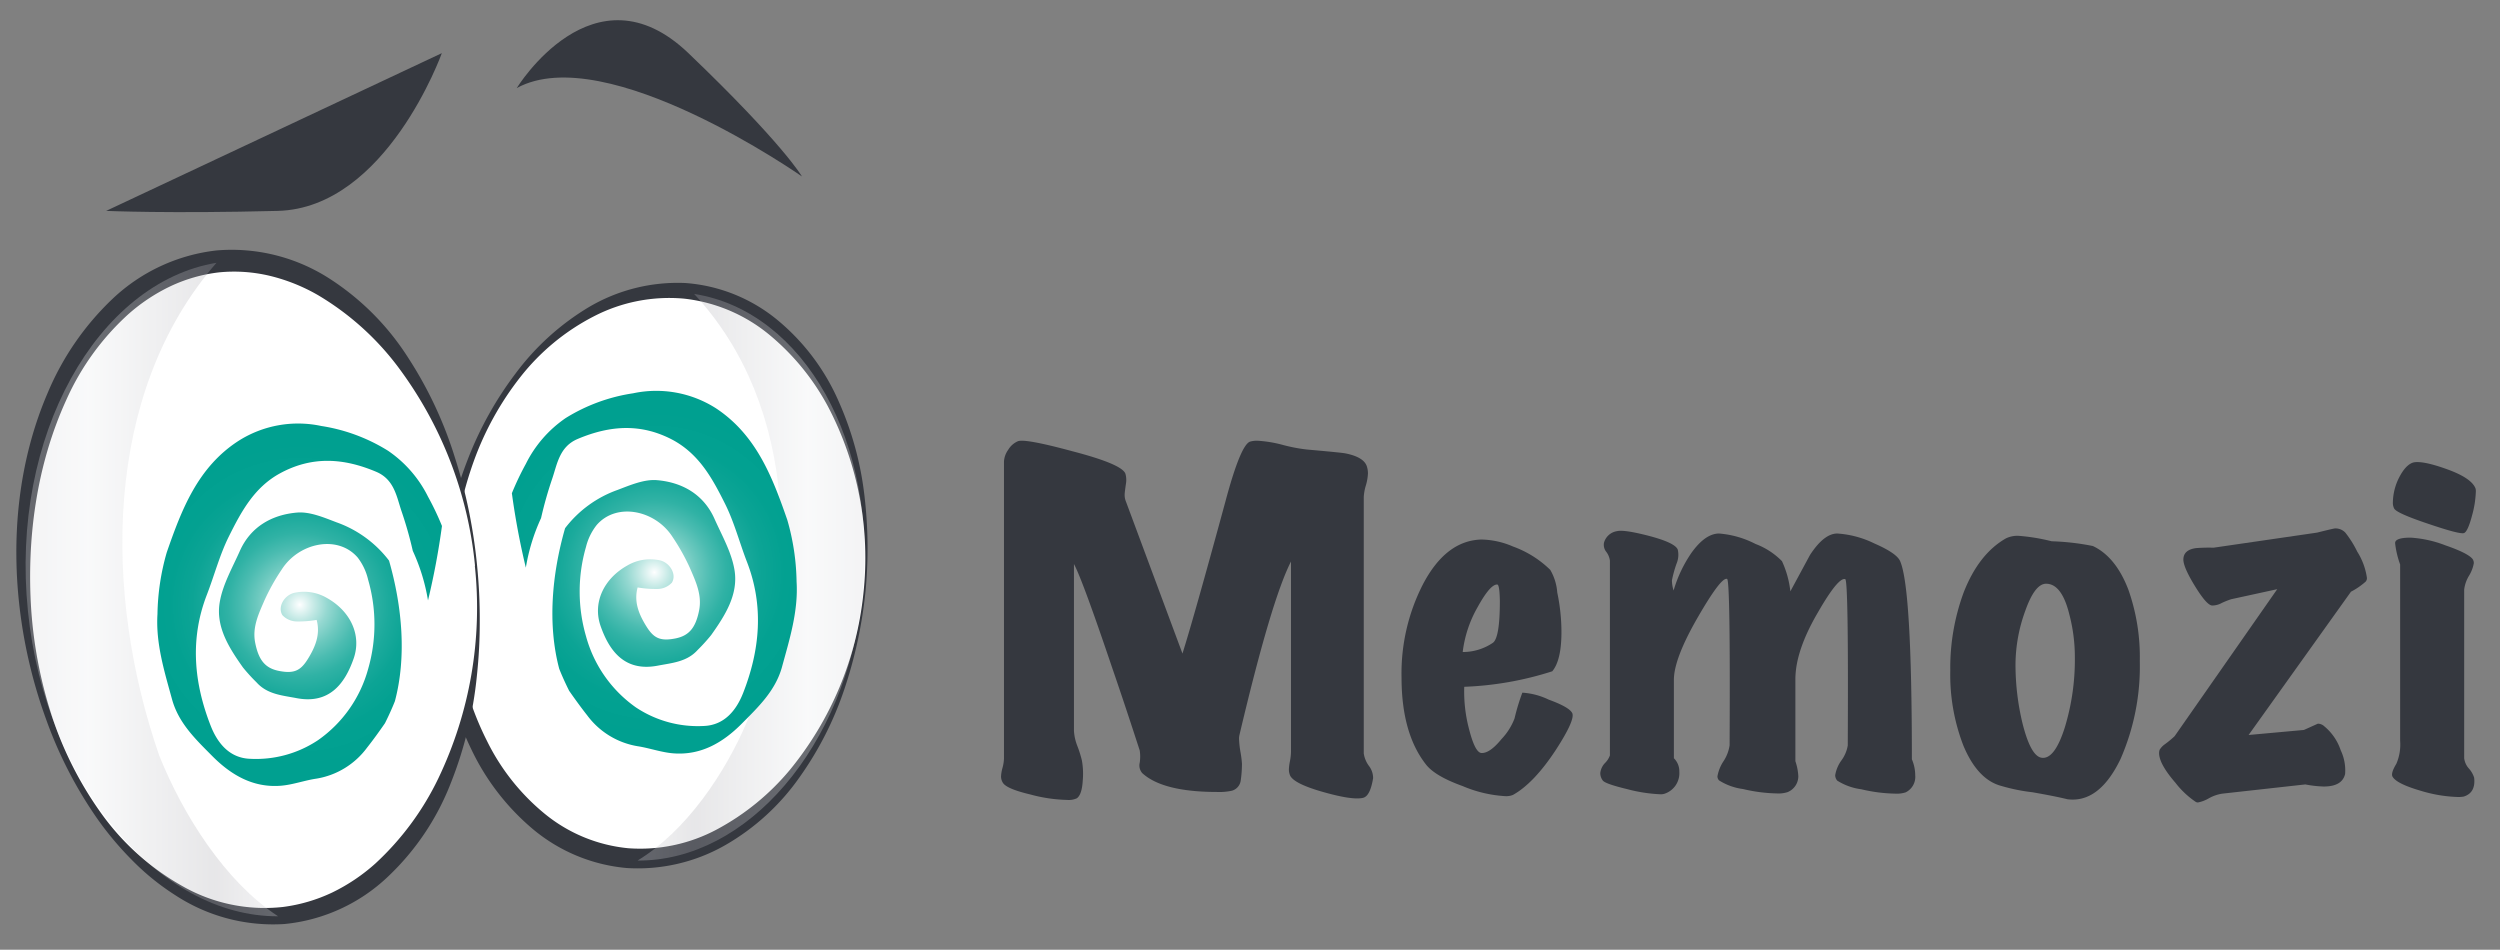 <svg xmlns="http://www.w3.org/2000/svg" xmlns:xlink="http://www.w3.org/1999/xlink" viewBox="0 0 358 136"><rect x="0" y="0" width="358" height="136" fill="#808080" stroke="none"/><defs><style>.cls-1{isolation:isolate;}.cls-2{fill:#fff;}.cls-3{fill:#35383f;}.cls-4{opacity:0.3;mix-blend-mode:multiply;}.cls-5{fill:url(#GradientFill_33);}.cls-6{fill:url(#GradientFill_33-2);}.cls-7,.cls-8{fill-rule:evenodd;}.cls-7{fill:url(#radial-gradient);}.cls-8{fill:url(#radial-gradient-2);}</style><linearGradient id="GradientFill_33" x1="1193.98" y1="82.67" x2="1226.49" y2="82.67" gradientTransform="matrix(-1, 0, 0, 1, 1317.81, 0)" gradientUnits="userSpaceOnUse"><stop offset="0" stop-color="#d7d8dc"/><stop offset="0.25" stop-color="#ebedef"/><stop offset="0.75" stop-color="#aeadb3"/><stop offset="1" stop-color="#d7d8dc"/></linearGradient><linearGradient id="GradientFill_33-2" x1="3.63" y1="84.42" x2="39.77" y2="84.42" gradientTransform="matrix(1, 0, 0, 1, 0, 0)" xlink:href="#GradientFill_33"/><radialGradient id="radial-gradient" cx="42.93" cy="86.6" r="23.35" gradientUnits="userSpaceOnUse"><stop offset="0" stop-color="#fff"/><stop offset="0.01" stop-color="#f7fcfc"/><stop offset="0.09" stop-color="#c4e9e5"/><stop offset="0.17" stop-color="#95d8d1"/><stop offset="0.26" stop-color="#6dc9bf"/><stop offset="0.35" stop-color="#4bbcb1"/><stop offset="0.44" stop-color="#30b2a5"/><stop offset="0.55" stop-color="#1baa9c"/><stop offset="0.66" stop-color="#0ca495"/><stop offset="0.8" stop-color="#03a191"/><stop offset="1" stop-color="#00a090"/></radialGradient><radialGradient id="radial-gradient-2" cx="93.71" cy="81.96" r="23.35" xlink:href="#radial-gradient"/></defs><title>memozi-logo</title><g class="cls-1"><g id="Warstwa_1" data-name="Warstwa 1"><path class="cls-2" d="M123.77,85.08c2.4-22.43-9-41.87-25.46-43.42S66.56,57,64.16,79.47s9,41.87,25.46,43.42S121.37,107.51,123.77,85.08Z"/><path class="cls-3" d="M123.63,85.06a46.67,46.67,0,0,0-5.06-26.84,34.31,34.31,0,0,0-8.52-10.38A23.2,23.2,0,0,0,98,42.77a23.47,23.47,0,0,0-13,2.55A31.88,31.88,0,0,0,74.51,54a43.19,43.19,0,0,0-6.67,12.06,53.3,53.3,0,0,0-2.94,13.47c-.65,9.15.75,18.51,4.84,26.58A31.34,31.34,0,0,0,78,116.53,22.25,22.25,0,0,0,90,121.47a23.25,23.25,0,0,0,12.7-2.72,35.2,35.2,0,0,0,10.4-8.49A47.62,47.62,0,0,0,123.63,85.06Zm.27,0a64.25,64.25,0,0,1-3,13.67,48,48,0,0,1-6.41,12.58A33.11,33.11,0,0,1,103.9,121a25.24,25.24,0,0,1-14.18,3.3,24.3,24.3,0,0,1-13.47-5.62,34,34,0,0,1-8.79-11.45c-4.21-8.68-5.22-18.53-4-27.87A59.73,59.73,0,0,1,67,65.75a50.45,50.45,0,0,1,6.84-12.28A36.36,36.36,0,0,1,84.29,44a25,25,0,0,1,13.89-3.47A23.42,23.42,0,0,1,111.54,46a31.38,31.38,0,0,1,8.55,11.46,46.07,46.07,0,0,1,3.71,13.62A64.09,64.09,0,0,1,123.9,85.09Z"/><g class="cls-4"><path class="cls-5" d="M107,103.27c7.41-20.07,7.48-44.94-7.6-61.18,15.72,2.46,26.43,21.44,24.09,43.24-2.3,21.54-16.49,38-32.19,37.9C98.28,119,103.86,110.7,107,103.27Z"/></g><ellipse class="cls-2" cx="35.93" cy="84.28" rx="32.4" ry="47.07" transform="translate(-8.24 4.01) rotate(-5.73)"/><path class="cls-3" d="M68.32,81a76.36,76.36,0,0,1,.38,7.88,71.66,71.66,0,0,1-.41,7.89,56.62,56.62,0,0,1-3.76,15.43,36.63,36.63,0,0,1-9,13.36,25,25,0,0,1-14.8,6.76,25.53,25.53,0,0,1-15.6-4.11,35,35,0,0,1-6.23-5.05,45.72,45.72,0,0,1-5.1-6.11A60.38,60.38,0,0,1,6.6,103,71,71,0,0,1,2.88,87.6c-1.32-10.51-.3-21.53,4-31.46a39.75,39.75,0,0,1,9.24-13.35,25.87,25.87,0,0,1,14.92-6.93A25.85,25.85,0,0,1,47,39.78a37.23,37.23,0,0,1,11.42,11.4,57.22,57.22,0,0,1,6.74,14.4,71.25,71.25,0,0,1,2,7.66A76,76,0,0,1,68.32,81Zm-.3,0A56.58,56.58,0,0,0,56.84,52.33,39.56,39.56,0,0,0,45.55,42.27a26,26,0,0,0-6.87-2.76A22,22,0,0,0,31.39,39a22.33,22.33,0,0,0-7,2,25.79,25.79,0,0,0-6.13,4.1A36.81,36.81,0,0,0,9.48,57.3c-4.24,9.29-5.69,19.82-5,30.14a63.2,63.2,0,0,0,3,15.25,51.39,51.39,0,0,0,7.06,13.84A35.87,35.87,0,0,0,26,126.82a23.75,23.75,0,0,0,14.5,3.06,23.36,23.36,0,0,0,7.09-2.08,26.66,26.66,0,0,0,6.18-4.16,40.38,40.38,0,0,0,9-12.18A56.57,56.57,0,0,0,68,81.06Z"/><g class="cls-4"><path class="cls-6" d="M22.79,108.17C14.78,85,14.71,56.35,31,37.63,14,40.47,1.43,62.35,4,87.5c2.49,24.84,18.84,43.81,35.82,43.71C32.25,126.26,26.22,116.73,22.79,108.17Z"/></g><path class="cls-3" d="M63.27,7.61S55.33,29.8,39.77,30.2s-24.57,0-24.57,0Z"/><path class="cls-3" d="M74,12.61s11-18,24.58-5,16.26,17.66,16.26,17.66S86.79,5.61,74,12.61Z"/><path class="cls-7" d="M45.32,111.5a11.28,11.28,0,0,0,7.23-4.42c.9-1.14,1.75-2.32,2.58-3.52.5-1,1-2.09,1.42-3.15,1.68-6.33,1.06-13.5-.84-20.13a16.28,16.28,0,0,0-7.51-5.48c-1.82-.69-3.81-1.55-5.65-1.4-3.57.3-6.64,2-8.2,5.49-1.07,2.41-2.45,4.8-2.88,7.33-.61,3.54,1.34,6.56,3.33,9.37a25.67,25.67,0,0,0,1.95,2.14c1.53,1.7,3.66,1.85,5.7,2.24,4.7.91,6.94-2.06,8.2-5.69,1.16-3.35-.48-6.79-3.87-8.67a6.48,6.48,0,0,0-4.52-.74c-1.49.27-2.57,2-1.82,3.22a2.86,2.86,0,0,0,2,.9,15.23,15.23,0,0,0,2.9-.22c.57,2.08-.2,3.89-1.25,5.59s-2,2.14-4.17,1.71c-1.94-.39-2.88-1.54-3.37-4-.46-2.26.51-4.21,1.35-6.16a30.42,30.42,0,0,1,2.46-4.38c2.45-3.82,8-5,10.86-1.69A8.21,8.21,0,0,1,52.71,83a23,23,0,0,1,0,12.82A18.32,18.32,0,0,1,45.53,106a16,16,0,0,1-9.72,2.66c-3-.11-4.69-2.31-5.64-4.73-2.4-6.13-3-12.42-.55-18.75,1.07-2.77,1.83-5.69,3.14-8.33,1.76-3.53,3.62-7.05,7.36-9.08,4.59-2.49,9.09-2.18,13.75-.21,2.6,1.1,2.92,3.56,3.63,5.65a55.23,55.23,0,0,1,1.61,5.67,27.6,27.6,0,0,1,2.18,7.1,106.42,106.42,0,0,0,2-10.66,39.75,39.75,0,0,0-2-4.2,17.21,17.21,0,0,0-5.72-6.57A25.37,25.37,0,0,0,46,61a15.89,15.89,0,0,0-11.84,2.13C28.31,66.9,26,73,23.88,79.1a33.54,33.54,0,0,0-1.33,8.84c-.26,4.21,1,8.24,2.1,12.25.95,3.4,3.42,5.73,5.78,8.11,2.67,2.68,5.81,4.52,9.75,4.22C41.91,112.39,43.59,111.75,45.32,111.5Z"/><path class="cls-8" d="M91.32,106.86a11.28,11.28,0,0,1-7.23-4.42c-.9-1.14-1.75-2.32-2.59-3.52-.5-1-1-2.09-1.42-3.15-1.68-6.33-1.06-13.5.84-20.13a16.33,16.33,0,0,1,7.51-5.48c1.82-.69,3.81-1.55,5.65-1.4,3.57.3,6.64,2,8.21,5.48,1.07,2.41,2.45,4.8,2.88,7.33.61,3.54-1.34,6.56-3.33,9.37a25.68,25.68,0,0,1-1.94,2.14c-1.53,1.7-3.66,1.85-5.7,2.24-4.7.91-6.94-2.06-8.2-5.69-1.16-3.35.48-6.79,3.87-8.67a6.48,6.48,0,0,1,4.52-.74c1.49.27,2.57,2,1.82,3.22a2.87,2.87,0,0,1-2,.9,15.26,15.26,0,0,1-2.9-.22c-.57,2.08.2,3.89,1.26,5.59s2,2.14,4.17,1.71c1.94-.39,2.88-1.54,3.37-4,.45-2.26-.51-4.21-1.35-6.16a30.49,30.49,0,0,0-2.46-4.38c-2.45-3.82-8-5-10.86-1.69a8.22,8.22,0,0,0-1.52,3.11,23,23,0,0,0,0,12.82,18.34,18.34,0,0,0,7.14,10.18,16,16,0,0,0,9.72,2.66c3-.11,4.69-2.31,5.64-4.73,2.4-6.13,3-12.42.55-18.75-1.07-2.77-1.82-5.69-3.14-8.33-1.76-3.52-3.62-7-7.36-9.08-4.59-2.49-9.09-2.18-13.75-.21-2.6,1.1-2.92,3.56-3.63,5.65a55.76,55.76,0,0,0-1.61,5.68,27.56,27.56,0,0,0-2.18,7.1,107,107,0,0,1-2-10.66,40.3,40.3,0,0,1,2-4.2A17.21,17.21,0,0,1,81,59.87a25.36,25.36,0,0,1,9.66-3.55,15.88,15.88,0,0,1,11.84,2.13c5.81,3.82,8.13,9.92,10.24,16a33.49,33.49,0,0,1,1.33,8.85c.26,4.21-1,8.23-2.1,12.25-.95,3.4-3.42,5.73-5.78,8.11-2.67,2.68-5.81,4.52-9.75,4.22C94.73,107.75,93,107.12,91.32,106.86Z"/></g><g id="Warstwa_2" data-name="Warstwa 2"><path class="cls-3" d="M196.63,111.43q-.42,2.58-1.44,2.82-1.44.36-5.52-.78-4.32-1.2-4.92-2.4a2.24,2.24,0,0,1-.18-.9,7.36,7.36,0,0,1,.15-1.17,7.72,7.72,0,0,0,.15-1.35V80.41q-2.82,5.52-7.38,24.84a2.18,2.18,0,0,0-.06.54,13.63,13.63,0,0,0,.21,1.92,14.68,14.68,0,0,1,.21,1.68,17.4,17.4,0,0,1-.18,2.4,1.76,1.76,0,0,1-1.26,1.44,8.34,8.34,0,0,1-2.1.18q-7.8,0-10.74-2.7a1.67,1.67,0,0,1-.36-1.5,5.92,5.92,0,0,0,0-1.74q-2.22-6.84-4-12Q155,83,153.79,80.77v23.88a7.08,7.08,0,0,0,.48,2.16,16.17,16.17,0,0,1,.66,2.1,11,11,0,0,1,.12,2.88q-.12,2-.84,2.52a2.74,2.74,0,0,1-1.38.24,21.88,21.88,0,0,1-5.28-.78q-3.3-.78-3.9-1.62a1.7,1.7,0,0,1-.3-1,5.7,5.7,0,0,1,.21-1.2,5.82,5.82,0,0,0,.21-1.32V66.07a3.16,3.16,0,0,1,.6-1.65,3,3,0,0,1,1.38-1.23q1-.42,7.86,1.44,7.14,1.86,7.56,3.24a3.31,3.31,0,0,1,.06,1.44q-.18,1.26-.18,1.5a2.43,2.43,0,0,0,.18,1l8.1,21.78q1.68-5.34,6.12-21.66,2.22-8.34,3.6-8.7a3.51,3.51,0,0,1,1-.12,18.09,18.09,0,0,1,3.42.54,23.78,23.78,0,0,0,3.66.72q4.74.42,5.46.54,2.82.54,3.18,2a3.26,3.26,0,0,1,.12.9,7.15,7.15,0,0,1-.3,1.71,7.09,7.09,0,0,0-.3,1.65v36.72a4,4,0,0,0,.75,1.8A2.87,2.87,0,0,1,196.63,111.43Z"/><path class="cls-3" d="M225.12,102.07q.54.9-2.34,5.34-3.12,4.74-6.12,6.42a2.52,2.52,0,0,1-1.08.18,18.23,18.23,0,0,1-6.12-1.44q-4-1.44-5.28-3.12Q200.7,105,200.7,97a28,28,0,0,1,3.06-13.32q3.3-6.3,8.4-6.42a11.85,11.85,0,0,1,4.5,1A14.8,14.8,0,0,1,222,81.61a7.54,7.54,0,0,1,1,3.24,27.65,27.65,0,0,1,.6,5.64q0,4.08-1.32,5.64a46.85,46.85,0,0,1-12.6,2.22,21.1,21.1,0,0,0,.72,6.18q.84,3.24,1.74,3.3,1.2.06,2.88-2a8.84,8.84,0,0,0,1.86-2.94A30.11,30.11,0,0,1,218,99.19a10.11,10.11,0,0,1,3.78,1Q224.64,101.23,225.12,102.07ZM214.44,83.71q-1-.12-2.85,3.24a17,17,0,0,0-2.13,6.42,7.69,7.69,0,0,0,4.32-1.32q1-.72,1-6Q214.74,83.83,214.44,83.71Z"/><path class="cls-3" d="M273.78,108.73a5.85,5.85,0,0,1,.48,2.28,2.47,2.47,0,0,1-1.38,2.46,4.25,4.25,0,0,1-1.5.18,22.77,22.77,0,0,1-4.86-.63,8.47,8.47,0,0,1-3.42-1.23,1.19,1.19,0,0,1-.3-.78,5,5,0,0,1,.9-2.13,5,5,0,0,0,.9-2.13q.12-23.64-.36-23.82-1-.3-3.9,4.74-3.24,5.52-3.24,9.6V109a8,8,0,0,1,.42,2.16,2.46,2.46,0,0,1-1.56,2.28,4.25,4.25,0,0,1-1.5.18,22.79,22.79,0,0,1-4.86-.63,8.47,8.47,0,0,1-3.42-1.23.81.81,0,0,1-.24-.6,5.7,5.7,0,0,1,.87-2.16,5.57,5.57,0,0,0,.87-2.28q.12-23.64-.36-23.82-.84-.3-4.14,5.4-3.48,6-3.48,9.06v11.22a2.61,2.61,0,0,1,.78,1.92,3.1,3.1,0,0,1-2,3.12,1.69,1.69,0,0,1-.72.12A22.16,22.16,0,0,1,233,113q-3.12-.75-3.48-1.23a1.75,1.75,0,0,1-.36-1.08,2.47,2.47,0,0,1,.69-1.44,2.86,2.86,0,0,0,.69-1.08V80.29A2.64,2.64,0,0,0,230,79a1.6,1.6,0,0,1-.3-1.32,2.3,2.3,0,0,1,1.86-1.62q1-.24,4.5.66,3.84,1,4.2,2a3.29,3.29,0,0,1-.18,2,16.6,16.6,0,0,0-.66,2.4,4.91,4.91,0,0,0,.24,1.44,18.79,18.79,0,0,1,2.52-5.34q2-2.82,4-2.82a13.7,13.7,0,0,1,5.22,1.5,10.48,10.48,0,0,1,3.78,2.46,13.94,13.94,0,0,1,1.2,4.32l2.82-5.22q2-3.06,3.9-3.06a14.06,14.06,0,0,1,5.28,1.41q3.24,1.41,3.72,2.55Q273.78,84.19,273.78,108.73Z"/><path class="cls-3" d="M299.7,78.19q3.3,1.56,5.1,6.3a29,29,0,0,1,1.62,10.2,33.07,33.07,0,0,1-2.76,14q-3.06,6.36-7.62,5.76-1.68-.42-5-1a26.43,26.43,0,0,1-4.44-.9q-3.42-.9-5.46-5.82a28.16,28.16,0,0,1-1.86-10.68,31.27,31.27,0,0,1,1.92-11.22q2.16-5.52,6.06-7.74a3.78,3.78,0,0,1,1.8-.36,27.86,27.86,0,0,1,4.74.78A35,35,0,0,1,299.7,78.19ZM293,83.59q-1.62,0-3,3.93a22.71,22.71,0,0,0-1.38,7.53,35.94,35.94,0,0,0,1,8.52q1.14,4.56,2.64,4.92,1.92.42,3.42-4.32a33.36,33.36,0,0,0,1.44-10.08,24,24,0,0,0-.78-6.06Q295.26,83.59,293,83.59Z"/><path class="cls-3" d="M338.76,83.29a10.14,10.14,0,0,1-2.1,1.44L322,105.25l7.92-.72q2-.9,2-.9a1.36,1.36,0,0,1,.9.36,7.53,7.53,0,0,1,2.37,3.45,6.69,6.69,0,0,1,.63,3.39q-.42,1.8-3.06,1.8a16,16,0,0,1-2.64-.3l-11.88,1.32a5.71,5.71,0,0,0-1.92.66,5,5,0,0,1-1.56.6.68.68,0,0,1-.3-.06,12.54,12.54,0,0,1-2.94-2.76q-2.34-2.7-2.34-4.26a1.37,1.37,0,0,1,.09-.48,2.69,2.69,0,0,1,.75-.78,15.64,15.64,0,0,0,1.38-1.14L326.1,84.37l-6.6,1.44a11.46,11.46,0,0,0-1.35.54,2.84,2.84,0,0,1-1.35.36q-.78,0-2.49-2.79t-1.65-3.87q.06-1.32,1.8-1.56a23.61,23.61,0,0,1,2.52-.06l14.82-2.16q2.4-.6,2.58-.6a1.94,1.94,0,0,1,1.47.6A14.76,14.76,0,0,1,337.56,79a9.51,9.51,0,0,1,1.38,3.72A.74.74,0,0,1,338.76,83.29Z"/><path class="cls-3" d="M354.3,111.37q.24,2.16-1.5,2.7a4.55,4.55,0,0,1-.84.06,20.26,20.26,0,0,1-5.34-.9q-3.42-1-4-2-.3-.48.54-1.86a7,7,0,0,0,.54-3.3V80.83a13,13,0,0,1-.72-3.06q0-.78,2.22-.78a16.6,16.6,0,0,1,5,1.11q3.21,1.11,3.87,1.95a1,1,0,0,1,.18.6,5.08,5.08,0,0,1-.69,1.8,4.9,4.9,0,0,0-.69,2v24.12a2.7,2.7,0,0,0,.69,1.5A3.58,3.58,0,0,1,354.3,111.37Zm.18-41.46a1.28,1.28,0,0,1,.06.48,14.37,14.37,0,0,1-.54,3.42q-.6,2.28-1.14,2.52T347.7,75q-4.56-1.53-4.86-2.19a1.78,1.78,0,0,1-.18-.9,8.09,8.09,0,0,1,.84-3.42q1-2,2.16-2.28,1.38-.24,4.8,1T354.48,69.91Z"/></g></g></svg>